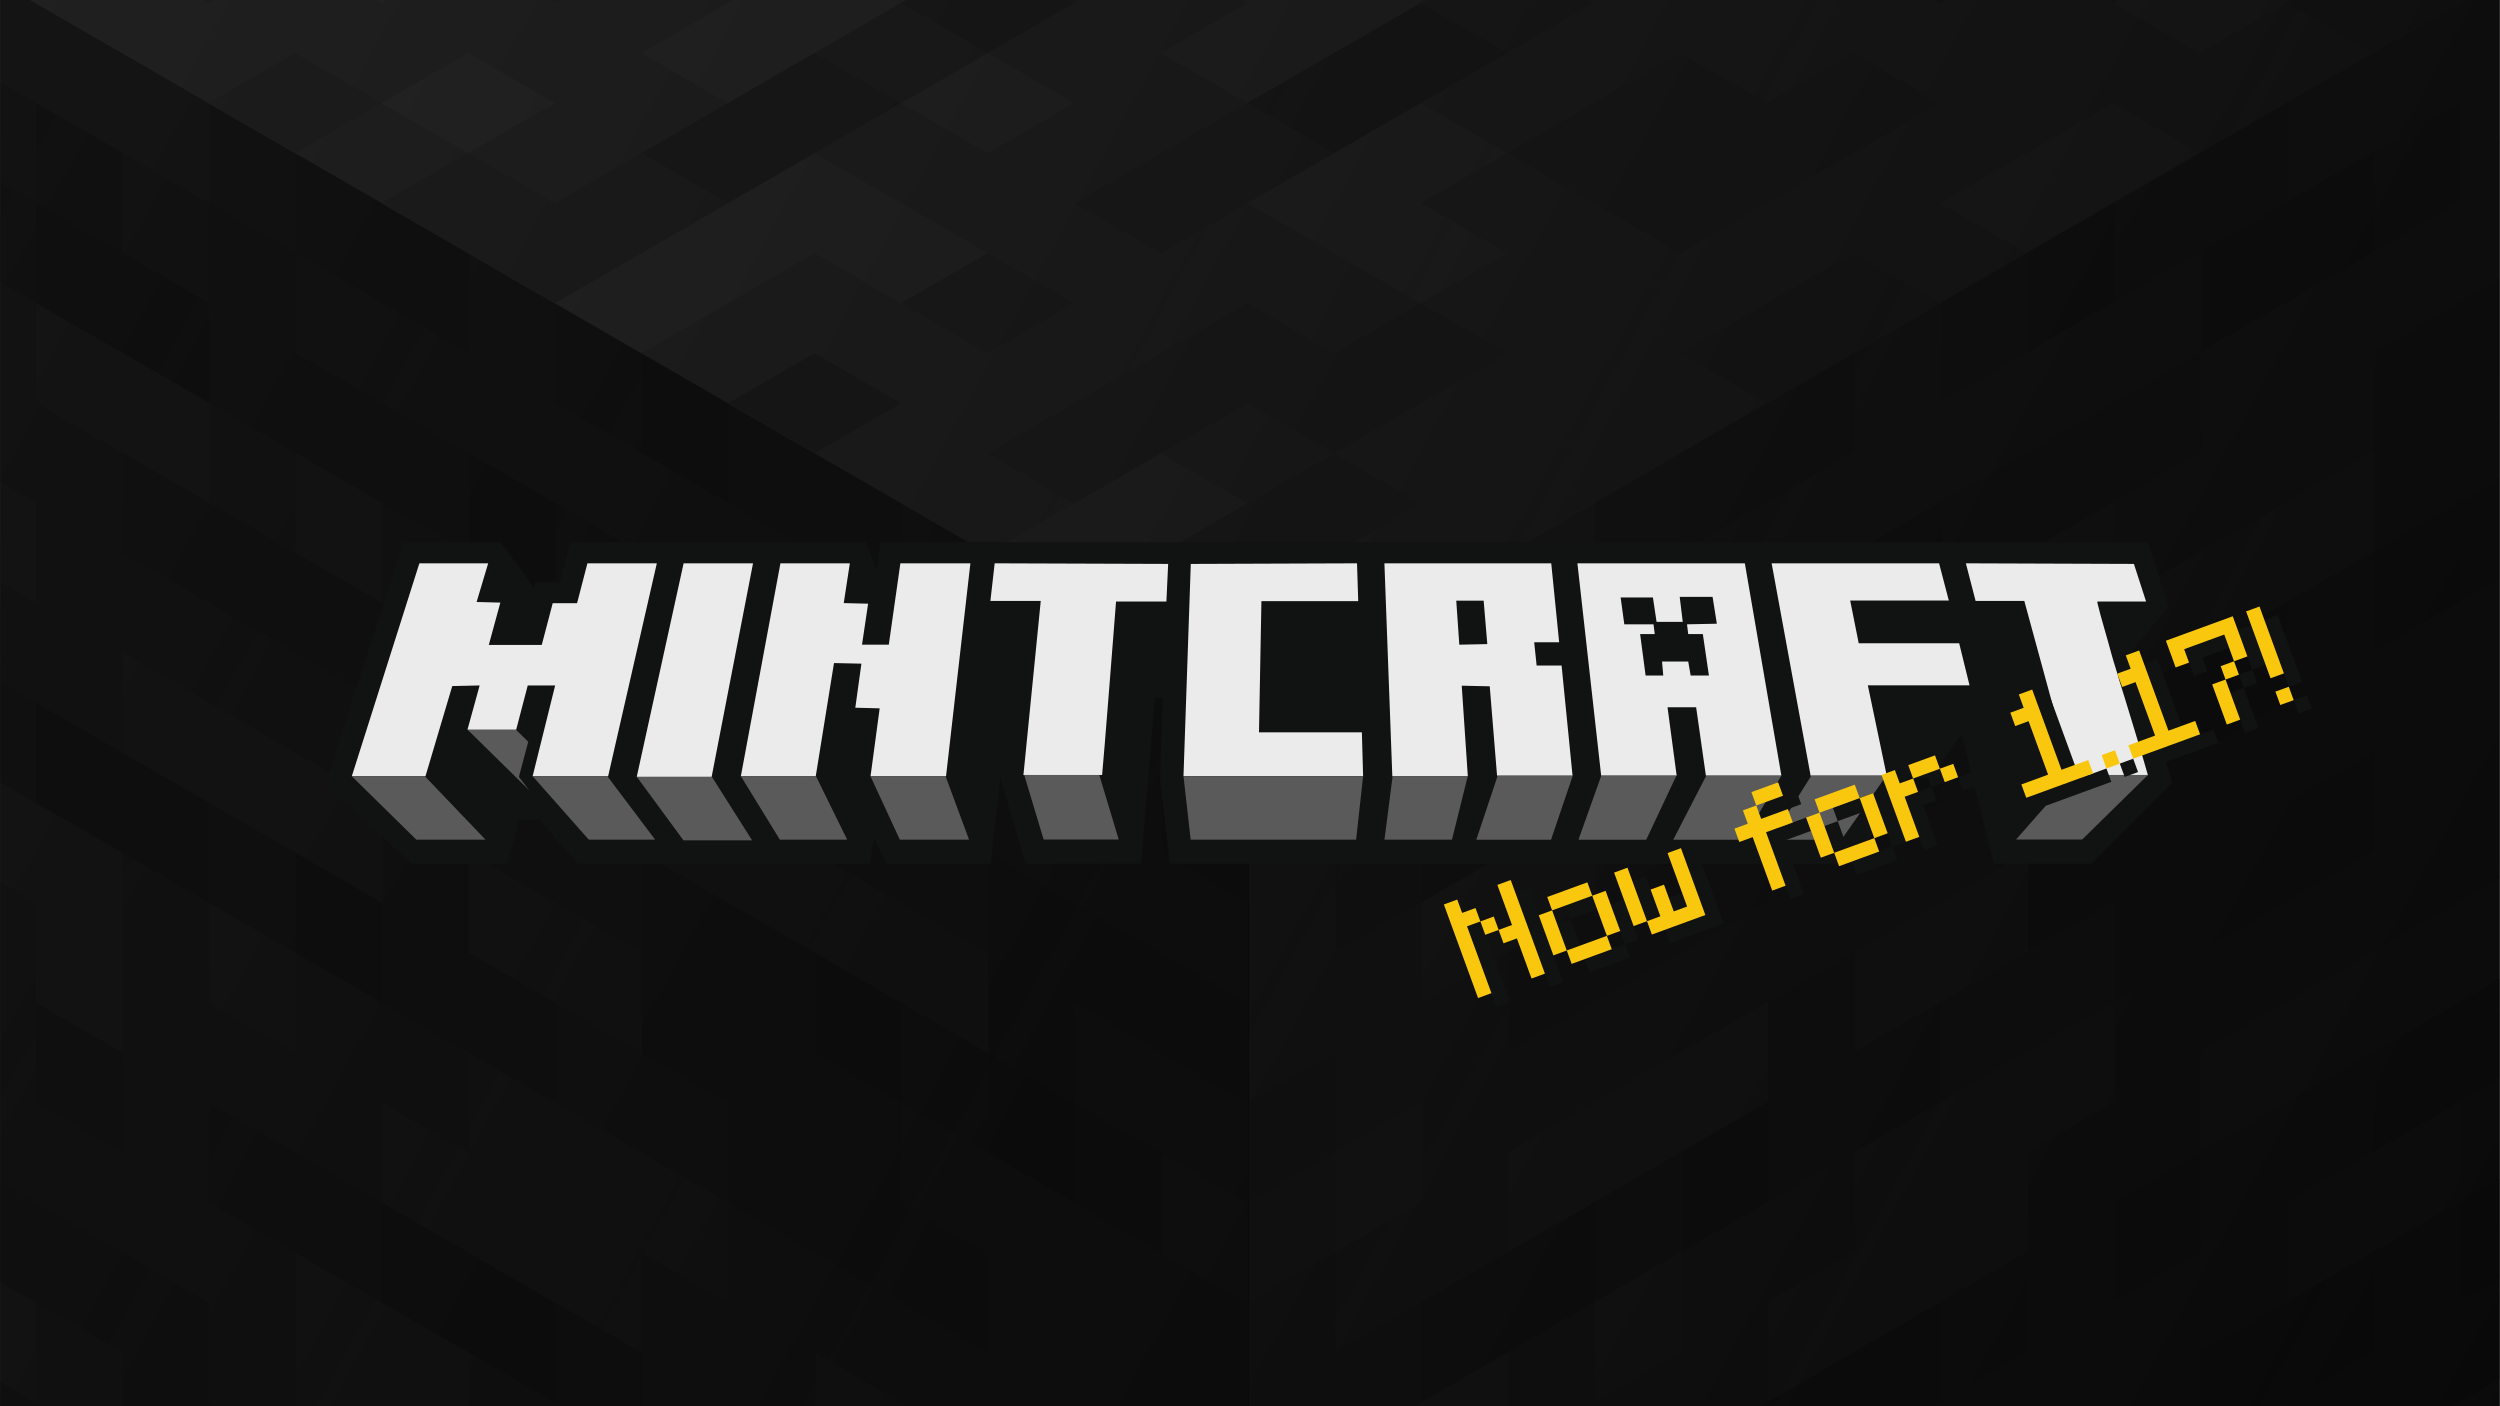 <?xml version="1.0" encoding="UTF-8" standalone="no"?>
<!DOCTYPE svg PUBLIC "-//W3C//DTD SVG 1.1//EN" "http://www.w3.org/Graphics/SVG/1.1/DTD/svg11.dtd">
<svg width="100%" height="100%" viewBox="0 0 1920 1080" version="1.1" xmlns="http://www.w3.org/2000/svg" xmlns:xlink="http://www.w3.org/1999/xlink" xml:space="preserve" xmlns:serif="http://www.serif.com/" style="fill-rule:evenodd;clip-rule:evenodd;stroke-linejoin:round;stroke-miterlimit:2;">
    <rect x="0" y="0" width="1920" height="1080" fill="#333333" stroke="none"/>
    <g transform="matrix(1.001,0,0,1,-0.001,0)">
        <rect x="0.644" y="0" width="1917.75" height="1080" style="fill:rgb(18,18,18);"/>
    </g>
    <g transform="matrix(2.276,0,0,2.276,-1224.51,-689.09)">
        <g transform="matrix(1.014,-0.586,1.014,0.586,-562.073,245.987)">
            <g transform="matrix(115.25,0,0,461,499,540)">
                <rect x="0" y="0" width="4" height="1" style="fill:rgb(127,127,127);"/>
            </g>
            <g transform="matrix(28.812,0,0,28.812,499,540)">
                <path d="M11,15L9,15L9,16L11,16L11,15ZM15,14L12,14L12,15L16,15L16,13L15,13L15,14ZM2,13L0,13L0,14L2,14L2,13ZM5,11L5,13L6,13L6,12L7,12L7,11L5,11ZM16,11L15,11L15,12L16,12L16,11ZM14,11L12,11L12,12L14,12L14,11ZM0,9L2,9L2,10L3,10L3,8L0,8L0,9ZM15,9L11,9L11,10L15,10L15,9ZM7,9L6,9L6,10L9,10L9,9L10,9L10,8L7,8L7,9ZM5,8L4,8L4,9L5,9L5,8ZM9,6L7,6L7,7L9,7L9,6ZM6,6L3,6L3,7L6,7L6,6ZM16,5L15,5L15,6L16,6L16,5ZM2,5L1,5L1,6L2,6L2,5ZM8,4L9,4L9,5L13,5L13,4L10,4L10,3L8,3L8,4ZM6,3L5,3L5,4L6,4L6,3ZM4,3L2,3L2,4L4,4L4,3ZM4,0L0,0L0,1L4,1L4,0Z" style="fill:rgb(143,143,143);"/>
            </g>
            <g transform="matrix(28.812,0,0,28.812,499,540)">
                <path d="M14,15L13,15L13,16L14,16L14,15ZM8,15L6,15L6,16L8,16L8,15ZM3,14L1,14L1,15L3,15L3,14ZM1,13L3,13L3,14L5,14L5,13L4,13L4,12L1,12L1,13ZM13,13L12,13L12,14L15,14L15,13L14,13L14,12L13,12L13,13ZM7,12L7,14L10,14L10,13L9,13L9,12L7,12ZM16,12L15,12L15,13L16,13L16,12ZM3,10L2,10L2,11L3,11L3,10ZM9,10L8,10L8,11L9,11L9,10ZM11,10L10,10L10,11L11,11L11,10ZM6,10L4,10L4,11L6,11L6,10ZM16,10L13,10L13,11L16,11L16,10ZM16,8L15,8L15,9L16,9L16,8ZM5,7L4,7L4,8L5,8L5,7ZM9,5L9,7L10,7L10,8L13,8L13,7L12,7L12,6L11,6L11,5L9,5ZM0,6L0,8L2,8L2,7L1,7L1,6L0,6ZM6,6L6,8L8,8L8,7L7,7L7,6L6,6ZM13,5L12,5L12,6L13,6L13,5ZM15,5L14,5L14,6L15,6L15,5ZM14,4L13,4L13,5L14,5L14,4ZM6,4L3,4L3,5L6,5L6,4ZM1,4L0,4L0,5L1,5L1,4ZM8,4L7,4L7,5L8,5L8,4ZM16,3L13,3L13,4L16,4L16,3ZM2,2L1,2L1,3L2,3L2,2ZM4,1L4,3L7,3L7,2L5,2L5,1L4,1ZM11,2L8,2L8,3L11,3L11,2ZM3,1L2,1L2,2L3,2L3,1ZM14,1L13,1L13,2L14,2L14,1ZM16,1L15,1L15,2L16,2L16,1ZM7,0L5,0L5,1L7,1L7,0ZM9,0L8,0L8,1L9,1L9,0ZM12,0L10,0L10,1L12,1L12,0Z" style="fill:rgb(116,116,116);"/>
            </g>
            <g transform="matrix(28.812,0,0,28.812,499,540)">
                <path d="M15,12L14,12L14,13L15,13L15,12ZM13,12L11,12L11,13L13,13L13,12ZM1,10L0,10L0,11L1,11L1,10ZM8,10L6,10L6,11L8,11L8,10ZM6,7L5,7L5,8L6,8L6,7ZM4,7L2,7L2,8L4,8L4,7ZM12,5L11,5L11,6L12,6L12,5ZM14,5L13,5L13,6L14,6L14,5ZM8,2L7,2L7,3L8,3L8,2ZM4,2L2,2L2,3L4,3L4,2ZM13,1L11,1L11,2L13,2L13,1ZM10,0L9,0L9,1L10,1L10,0Z" style="fill:rgb(104,104,104);"/>
            </g>
        </g>
        <g transform="matrix(1.014,-0.586,-5.03673e-17,1.171,453.374,199.718)">
            <g opacity="0.75">
                <g transform="matrix(115.25,0,0,461,499,540)">
                    <rect x="0" y="0" width="4" height="1" style="fill:rgb(127,127,127);"/>
                </g>
                <g transform="matrix(28.812,0,0,28.812,499,540)">
                    <path d="M11,15L9,15L9,16L11,16L11,15ZM15,14L12,14L12,15L16,15L16,13L15,13L15,14ZM2,13L0,13L0,14L2,14L2,13ZM5,11L5,13L6,13L6,12L7,12L7,11L5,11ZM16,11L15,11L15,12L16,12L16,11ZM14,11L12,11L12,12L14,12L14,11ZM0,9L2,9L2,10L3,10L3,8L0,8L0,9ZM15,9L11,9L11,10L15,10L15,9ZM7,9L6,9L6,10L9,10L9,9L10,9L10,8L7,8L7,9ZM5,8L4,8L4,9L5,9L5,8ZM9,6L7,6L7,7L9,7L9,6ZM6,6L3,6L3,7L6,7L6,6ZM16,5L15,5L15,6L16,6L16,5ZM2,5L1,5L1,6L2,6L2,5ZM8,4L9,4L9,5L13,5L13,4L10,4L10,3L8,3L8,4ZM6,3L5,3L5,4L6,4L6,3ZM4,3L2,3L2,4L4,4L4,3ZM4,0L0,0L0,1L4,1L4,0Z" style="fill:rgb(143,143,143);"/>
                </g>
                <g transform="matrix(28.812,0,0,28.812,499,540)">
                    <path d="M14,15L13,15L13,16L14,16L14,15ZM8,15L6,15L6,16L8,16L8,15ZM3,14L1,14L1,15L3,15L3,14ZM1,13L3,13L3,14L5,14L5,13L4,13L4,12L1,12L1,13ZM13,13L12,13L12,14L15,14L15,13L14,13L14,12L13,12L13,13ZM7,12L7,14L10,14L10,13L9,13L9,12L7,12ZM16,12L15,12L15,13L16,13L16,12ZM3,10L2,10L2,11L3,11L3,10ZM9,10L8,10L8,11L9,11L9,10ZM11,10L10,10L10,11L11,11L11,10ZM6,10L4,10L4,11L6,11L6,10ZM16,10L13,10L13,11L16,11L16,10ZM16,8L15,8L15,9L16,9L16,8ZM5,7L4,7L4,8L5,8L5,7ZM9,5L9,7L10,7L10,8L13,8L13,7L12,7L12,6L11,6L11,5L9,5ZM0,6L0,8L2,8L2,7L1,7L1,6L0,6ZM6,6L6,8L8,8L8,7L7,7L7,6L6,6ZM13,5L12,5L12,6L13,6L13,5ZM15,5L14,5L14,6L15,6L15,5ZM14,4L13,4L13,5L14,5L14,4ZM6,4L3,4L3,5L6,5L6,4ZM1,4L0,4L0,5L1,5L1,4ZM8,4L7,4L7,5L8,5L8,4ZM16,3L13,3L13,4L16,4L16,3ZM2,2L1,2L1,3L2,3L2,2ZM4,1L4,3L7,3L7,2L5,2L5,1L4,1ZM11,2L8,2L8,3L11,3L11,2ZM3,1L2,1L2,2L3,2L3,1ZM14,1L13,1L13,2L14,2L14,1ZM16,1L15,1L15,2L16,2L16,1ZM7,0L5,0L5,1L7,1L7,0ZM9,0L8,0L8,1L9,1L9,0ZM12,0L10,0L10,1L12,1L12,0Z" style="fill:rgb(116,116,116);"/>
                </g>
                <g transform="matrix(28.812,0,0,28.812,499,540)">
                    <path d="M15,12L14,12L14,13L15,13L15,12ZM13,12L11,12L11,13L13,13L13,12ZM1,10L0,10L0,11L1,11L1,10ZM8,10L6,10L6,11L8,11L8,10ZM6,7L5,7L5,8L6,8L6,7ZM4,7L2,7L2,8L4,8L4,7ZM12,5L11,5L11,6L12,6L12,5ZM14,5L13,5L13,6L14,6L14,5ZM8,2L7,2L7,3L8,3L8,2ZM4,2L2,2L2,3L4,3L4,2ZM13,1L11,1L11,2L13,2L13,1ZM10,0L9,0L9,1L10,1L10,0Z" style="fill:rgb(104,104,104);"/>
                </g>
            </g>
        </g>
        <g transform="matrix(1.014,0.586,5.03673e-17,1.171,-14.279,-654.794)">
            <g opacity="0.5">
                <g transform="matrix(115.25,0,0,461,499,540)">
                    <rect x="0" y="0" width="4" height="1" style="fill:rgb(127,127,127);"/>
                </g>
                <g transform="matrix(28.812,0,0,28.812,499,540)">
                    <path d="M11,15L9,15L9,16L11,16L11,15ZM15,14L12,14L12,15L16,15L16,13L15,13L15,14ZM2,13L0,13L0,14L2,14L2,13ZM5,11L5,13L6,13L6,12L7,12L7,11L5,11ZM16,11L15,11L15,12L16,12L16,11ZM14,11L12,11L12,12L14,12L14,11ZM0,9L2,9L2,10L3,10L3,8L0,8L0,9ZM15,9L11,9L11,10L15,10L15,9ZM7,9L6,9L6,10L9,10L9,9L10,9L10,8L7,8L7,9ZM5,8L4,8L4,9L5,9L5,8ZM9,6L7,6L7,7L9,7L9,6ZM6,6L3,6L3,7L6,7L6,6ZM16,5L15,5L15,6L16,6L16,5ZM2,5L1,5L1,6L2,6L2,5ZM8,4L9,4L9,5L13,5L13,4L10,4L10,3L8,3L8,4ZM6,3L5,3L5,4L6,4L6,3ZM4,3L2,3L2,4L4,4L4,3ZM4,0L0,0L0,1L4,1L4,0Z" style="fill:rgb(143,143,143);"/>
                </g>
                <g transform="matrix(28.812,0,0,28.812,499,540)">
                    <path d="M14,15L13,15L13,16L14,16L14,15ZM8,15L6,15L6,16L8,16L8,15ZM3,14L1,14L1,15L3,15L3,14ZM1,13L3,13L3,14L5,14L5,13L4,13L4,12L1,12L1,13ZM13,13L12,13L12,14L15,14L15,13L14,13L14,12L13,12L13,13ZM7,12L7,14L10,14L10,13L9,13L9,12L7,12ZM16,12L15,12L15,13L16,13L16,12ZM3,10L2,10L2,11L3,11L3,10ZM9,10L8,10L8,11L9,11L9,10ZM11,10L10,10L10,11L11,11L11,10ZM6,10L4,10L4,11L6,11L6,10ZM16,10L13,10L13,11L16,11L16,10ZM16,8L15,8L15,9L16,9L16,8ZM5,7L4,7L4,8L5,8L5,7ZM9,5L9,7L10,7L10,8L13,8L13,7L12,7L12,6L11,6L11,5L9,5ZM0,6L0,8L2,8L2,7L1,7L1,6L0,6ZM6,6L6,8L8,8L8,7L7,7L7,6L6,6ZM13,5L12,5L12,6L13,6L13,5ZM15,5L14,5L14,6L15,6L15,5ZM14,4L13,4L13,5L14,5L14,4ZM6,4L3,4L3,5L6,5L6,4ZM1,4L0,4L0,5L1,5L1,4ZM8,4L7,4L7,5L8,5L8,4ZM16,3L13,3L13,4L16,4L16,3ZM2,2L1,2L1,3L2,3L2,2ZM4,1L4,3L7,3L7,2L5,2L5,1L4,1ZM11,2L8,2L8,3L11,3L11,2ZM3,1L2,1L2,2L3,2L3,1ZM14,1L13,1L13,2L14,2L14,1ZM16,1L15,1L15,2L16,2L16,1ZM7,0L5,0L5,1L7,1L7,0ZM9,0L8,0L8,1L9,1L9,0ZM12,0L10,0L10,1L12,1L12,0Z" style="fill:rgb(116,116,116);"/>
                </g>
                <g transform="matrix(28.812,0,0,28.812,499,540)">
                    <path d="M15,12L14,12L14,13L15,13L15,12ZM13,12L11,12L11,13L13,13L13,12ZM1,10L0,10L0,11L1,11L1,10ZM8,10L6,10L6,11L8,11L8,10ZM6,7L5,7L5,8L6,8L6,7ZM4,7L2,7L2,8L4,8L4,7ZM12,5L11,5L11,6L12,6L12,5ZM14,5L13,5L13,6L14,6L14,5ZM8,2L7,2L7,3L8,3L8,2ZM4,2L2,2L2,3L4,3L4,2ZM13,1L11,1L11,2L13,2L13,1ZM10,0L9,0L9,1L10,1L10,0Z" style="fill:rgb(104,104,104);"/>
                </g>
            </g>
        </g>
    </g>
    <g transform="matrix(1.001,0,0,1,-0.644,0)">
        <rect x="0.644" y="0" width="1917.75" height="1080" style="fill:url(#_Linear1);"/>
    </g>
    <g transform="matrix(1.001,0,0,1,-0.644,0)">
        <rect x="0.644" y="0" width="1917.75" height="1080" style="fill-opacity:0.75;"/>
    </g>
    <g transform="matrix(4.676,0,0,4.676,255.68,422.181)">
        <g transform="matrix(0.156,0,0,0.156,0.7,0.441)">
            <path d="M1906.57,-10.686L572.052,-10.686L568.001,18.684L556.431,-10.686L245.372,-10.686L234.39,31.302C234.39,31.302 208.754,31.302 208.754,31.302L207.216,37.26L172.256,-10.686L69.806,-10.686L-12.259,243.648L78.033,327.592L179.07,327.592L191.469,281.231L212.817,281.231C212.817,281.231 253.301,327.592 253.301,327.592L560.949,327.592L565.017,300.137C565.017,300.137 578.236,327.592 578.236,327.592L688.125,327.592L698.114,236.292L724.484,327.592L846.367,327.592L860.919,152.532C860.919,152.532 869.383,152.532 869.383,152.532C869.383,152.532 866.385,238.319 866.385,238.319L876.629,327.592L1494.28,327.592L1494.28,327.589L1594.51,327.692L1654.8,241.559L1653.9,237.056C1653.9,237.056 1677.06,237.056 1677.06,237.056L1710.3,191.104C1710.3,191.104 1744.15,327.686 1744.15,327.686L1847.24,327.686L1932.12,242.81L1889.04,103.917C1889.04,103.917 1928.12,57.146 1928.12,57.146L1906.57,-10.686Z" style="fill:rgb(17,18,18);fill-rule:nonzero;"/>
        </g>
        <g transform="matrix(1,0,0,1.008,3,1.73)">
            <path d="M24.5,6.9L22.6,13.8L31.3,13.8L33.1,7L37.1,7L38.8,0.5L50.2,0.5L42.2,35.2L29.8,35.2L33.5,20.4L29,20.4L27.1,27.6L19.1,27.6L21.1,20.4L16.6,20.5L12.2,35.2L0.1,35.2L11.2,0.5L22.5,0.5L20.6,6.8L24.5,6.9Z" style="fill:rgb(235,235,235);fill-rule:nonzero;"/>
            <path d="M66,0.5L59.2,35.3L46.9,35.3L54.6,0.5L66,0.5Z" style="fill:rgb(235,235,235);fill-rule:nonzero;"/>
            <g transform="matrix(1,0,0,0.997,2.66454e-15,0.101)">
                <path d="M82.8,24L83.8,16.8L79.3,16.7L76.3,35.2L64,35.2L70.5,0.4L81.9,0.4L80.9,6.9L84.9,7L83.9,13.7L88.3,13.7L90.2,0.4L101.7,0.4L97.7,35.2L85.3,35.2L86.8,24.1L82.8,24Z" style="fill:rgb(235,235,235);fill-rule:nonzero;"/>
            </g>
            <g transform="matrix(0.16,0,0,0.155,-5.14,-1.279)">
                <path d="M870.768,12.114L868.962,51.652L817.275,51.652C817.275,51.652 803.805,228.298 802.959,234.038L722.198,234.038L739.981,51.014L688.294,51.014L692.685,11.476L870.768,12.114Z" style="fill:rgb(235,235,235);fill-rule:nonzero;"/>
            </g>
            <g transform="matrix(1,0,0,0.989,-1.15463e-14,0.401)">
                <path d="M292.8,0.2L294.8,6.4L286.8,6.4L286.8,6.6C287.1,7.9 287.5,9.3 287.9,10.7C288.3,12.1 288.7,13.5 289.1,15C289.5,16.5 290,17.9 290.4,19.4C290.9,20.9 294.9,34.1 295.1,35L282.6,35L274.8,6.3L266.8,6.3L265.2,0.1L292.8,0.2Z" style="fill:rgb(235,235,235);fill-rule:nonzero;"/>
            </g>
            <g transform="matrix(1,0,0,0.994,-1.15463e-14,0.202)">
                <path d="M264.1,13.4L265.8,20.3L249.1,20.3L252.2,35.1L239.7,35.1L233.3,0.3L260.8,0.3L262.4,6.4L246.2,6.4L247.6,13.4L264.1,13.4Z" style="fill:rgb(235,235,235);fill-rule:nonzero;"/>
            </g>
            <g transform="matrix(1,0,0,0.994,-1.15463e-14,0.202)">
                <path d="M216.2,23.9L217.7,35.1L205.3,35.1L201.4,0.3L228.9,0.3L234.9,35.1L222.5,35.1L220.9,23.9L216.2,23.9ZM224.3,10.2L223.6,5.8L218.2,5.8L218.7,9.9L214.4,9.9L213.8,5.9L208.5,5.9L209.1,10.3L213.9,10.3L214.1,11.9L211.7,11.9L212.6,18.7L215.5,18.7L215.3,16.4L219.6,16.4L220,18.7L223,18.7L222,11.9L219.6,11.9L219.4,10.3L224.3,10.2Z" style="fill:rgb(235,235,235);fill-rule:nonzero;"/>
            </g>
            <g transform="matrix(1,0,0,0.997,-1.15463e-14,0.101)">
                <path d="M194.7,17.1L198.8,17.1L200.6,35.1L188.2,35.1L187,20.5L182.4,20.4L183.4,35.2L171,35.2L169.7,0.4L197.1,0.4L198.4,13.3L194.3,13.3L194.7,17.1ZM186.6,13.6L186,6.5L181.5,6.5L182,13.7L186.6,13.6Z" style="fill:rgb(235,235,235);fill-rule:nonzero;"/>
            </g>
            <g transform="matrix(1,0,0,0.994,-1.15463e-14,0.202)">
                <path d="M149.5,6.5L165.4,6.5L165.2,0.3L137.9,0.4L136.7,35.2L166.2,35.2L166,28L149.1,28L149.5,6.5Z" style="fill:rgb(235,235,235);fill-rule:nonzero;"/>
            </g>
        </g>
        <g>
            <g transform="matrix(1.034,0,0.93,0.914,-33.414,3.755)">
                <path d="M14,36.6L2.4,36.6L2.4,48L13.383,48L14,36.6Z" style="fill:rgb(90,90,90);"/>
            </g>
            <g transform="matrix(1.001,0,0.808,0.914,1.491,3.755)">
                <path d="M14,36.6L1.75,36.6L1.75,48L12.639,48L14,36.6Z" style="fill:rgb(90,90,90);"/>
            </g>
            <g transform="matrix(1.063,0,0.671,0.914,22.808,3.855)">
                <path d="M14,36.6L2.4,36.6L2.4,48L13.012,48L14,36.6Z" style="fill:rgb(90,90,90);"/>
            </g>
            <g transform="matrix(1.063,0,0.561,0.914,43.93,3.755)">
                <path d="M14,36.6L2.4,36.6L2.4,48L12.799,48L14,36.6Z" style="fill:rgb(90,90,90);"/>
            </g>
            <g transform="matrix(1.063,0,0.423,0.914,70.26,3.755)">
                <path d="M14,36.6L2.4,36.6L2.4,48L13.092,48L14,36.6Z" style="fill:rgb(90,90,90);"/>
            </g>
            <g transform="matrix(1.063,0,0.28,0.931,100.74,2.913)">
                <rect x="2.4" y="36.6" width="11.6" height="11.4" style="fill:rgb(90,90,90);"/>
            </g>
            <g transform="matrix(1.063,0,-0.118,0.914,175.819,3.755)">
                <path d="M14,36.6L2.4,36.6L2.4,48L12.832,48L14,36.6Z" style="fill:rgb(90,90,90);"/>
            </g>
            <g transform="matrix(1.063,0,-0.308,0.923,200.025,3.334)">
                <path d="M14,36.6L2.4,36.6L2.4,48L13.945,48L14,36.6Z" style="fill:rgb(90,90,90);"/>
            </g>
            <g transform="matrix(1.063,0,-0.329,0.923,217.811,3.334)">
                <path d="M14,36.6L2.4,36.6L2.4,48L12.868,48L14,36.6Z" style="fill:rgb(90,90,90);"/>
            </g>
            <g transform="matrix(1.063,0,-0.476,0.923,240.432,3.334)">
                <path d="M14,36.6L2.4,36.6L2.4,48L13.214,48L14,36.6Z" style="fill:rgb(90,90,90);"/>
            </g>
            <g transform="matrix(1.063,0,-0.577,0.923,261.374,3.334)">
                <path d="M14,36.6L2.4,36.6L2.4,48L13.231,48L14,36.6Z" style="fill:rgb(90,90,90);"/>
            </g>
            <g transform="matrix(1.063,0,-0.819,0.931,313.202,2.913)">
                <path d="M14,36.6L2.4,36.6L2.4,48L12.613,48L14,36.6Z" style="fill:rgb(90,90,90);"/>
            </g>
            <g transform="matrix(2.527,0,0,0.914,133.825,3.755)">
                <path d="M14,36.6L2.325,36.6L2.793,48L13.544,48L14,36.6Z" style="fill:rgb(90,90,90);"/>
            </g>
            <g transform="matrix(0.685,0,0.93,0.914,-13.517,-3.845)">
                <path d="M14,36.6L2.4,36.6L2.4,47.433L3.194,45.026L14,38.721L14,36.6Z" style="fill:rgb(90,90,90);"/>
            </g>
        </g>
    </g>
    <g transform="matrix(0.939,-0.343,0.343,0.939,-152.502,509.706)">
        <g transform="matrix(0.969,0,0,0.969,76.773,-47.16)">
            <g transform="matrix(112.857,0,0,112.857,1084,765)">
                <path d="M0.25,-0.4L0.25,-0.5L0.15,-0.5L0.15,-0L0.05,-0L0.05,-0.7L0.15,-0.7L0.15,-0.6L0.25,-0.6L0.25,-0.5L0.35,-0.5L0.35,-0.4L0.45,-0.4L0.45,-0.7L0.55,-0.7L0.55,-0L0.45,-0L0.45,-0.3L0.35,-0.3L0.35,-0.4L0.25,-0.4Z" style="fill:rgb(17,18,18);fill-rule:nonzero;"/>
            </g>
            <g transform="matrix(112.857,0,0,112.857,1151.71,765)">
                <path d="M0.45,-0.1L0.45,-0.4L0.15,-0.4L0.15,-0.5L0.45,-0.5L0.45,-0.4L0.55,-0.4L0.55,-0.1L0.45,-0.1ZM0.15,-0L0.15,-0.1L0.05,-0.1L0.05,-0.4L0.15,-0.4L0.15,-0.1L0.45,-0.1L0.45,-0L0.15,-0Z" style="fill:rgb(17,18,18);fill-rule:nonzero;"/>
            </g>
            <g transform="matrix(112.857,0,0,112.857,1219.43,765)">
                <path d="M0.45,-0.1L0.45,-0.5L0.55,-0.5L0.55,-0L0.15,-0L0.15,-0.1L0.05,-0.1L0.05,-0.5L0.15,-0.5L0.15,-0.1L0.25,-0.1L0.25,-0.3L0.35,-0.3L0.35,-0.1L0.45,-0.1Z" style="fill:rgb(17,18,18);fill-rule:nonzero;"/>
            </g>
            <g transform="matrix(112.857,0,0,112.857,1321,765)">
                <path d="M0.25,-0.6L0.25,-0.7L0.45,-0.7L0.45,-0.6L0.25,-0.6ZM0.15,-0.5L0.15,-0.6L0.25,-0.6L0.25,-0.5L0.45,-0.5L0.45,-0.4L0.25,-0.4L0.25,-0L0.15,-0L0.15,-0.4L0.05,-0.4L0.05,-0.5L0.15,-0.5Z" style="fill:rgb(17,18,18);fill-rule:nonzero;"/>
            </g>
            <g transform="matrix(112.857,0,0,112.857,1377.43,765)">
                <path d="M0.45,-0.1L0.45,-0.4L0.15,-0.4L0.15,-0.5L0.45,-0.5L0.45,-0.4L0.55,-0.4L0.55,-0.1L0.45,-0.1ZM0.15,-0L0.15,-0.1L0.05,-0.1L0.05,-0.4L0.15,-0.4L0.15,-0.1L0.45,-0.1L0.45,-0L0.15,-0Z" style="fill:rgb(17,18,18);fill-rule:nonzero;"/>
            </g>
            <g transform="matrix(112.857,0,0,112.857,1445.14,765)">
                <path d="M0.05,-0L0.05,-0.5L0.15,-0.5L0.15,-0.4L0.25,-0.4L0.25,-0.3L0.15,-0.3L0.15,-0L0.05,-0ZM0.45,-0.3L0.45,-0.4L0.25,-0.4L0.25,-0.5L0.45,-0.5L0.45,-0.4L0.55,-0.4L0.55,-0.3L0.45,-0.3Z" style="fill:rgb(17,18,18);fill-rule:nonzero;"/>
            </g>
            <g transform="matrix(112.857,0,0,112.857,1546.71,765)">
                <path d="M0.25,-0.6L0.25,-0.7L0.35,-0.7L0.35,-0.1L0.55,-0.1L0.55,-0L0.05,-0L0.05,-0.1L0.25,-0.1L0.25,-0.5L0.15,-0.5L0.15,-0.6L0.25,-0.6Z" style="fill:rgb(17,18,18);fill-rule:nonzero;"/>
            </g>
            <g transform="matrix(112.857,0,0,112.857,1614.43,765)">
                <rect x="0.05" y="-0.1" width="0.1" height="0.1" style="fill:rgb(17,18,18);fill-rule:nonzero;"/>
            </g>
            <g transform="matrix(112.857,0,0,112.857,1637,765)">
                <path d="M0.25,-0.6L0.25,-0.7L0.35,-0.7L0.35,-0.1L0.55,-0.1L0.55,-0L0.05,-0L0.05,-0.1L0.25,-0.1L0.25,-0.5L0.15,-0.5L0.15,-0.6L0.25,-0.6Z" style="fill:rgb(17,18,18);fill-rule:nonzero;"/>
            </g>
            <g transform="matrix(112.857,0,0,112.857,1693.43,765)">
                <path d="M0.05,-0.5L0.05,-0.7L0.55,-0.7L0.55,-0.4L0.45,-0.4L0.45,-0.6L0.15,-0.6L0.15,-0.5L0.05,-0.5ZM0.35,-0.3L0.35,-0.4L0.45,-0.4L0.45,-0.3L0.35,-0.3ZM0.25,-0L0.25,-0.3L0.35,-0.3L0.35,-0L0.25,-0Z" style="fill:rgb(17,18,18);fill-rule:nonzero;"/>
            </g>
            <g transform="matrix(112.857,0,0,112.857,1761.14,765)">
                <path d="M0.05,-0.2L0.05,-0.7L0.15,-0.7L0.15,-0.2L0.05,-0.2ZM0.05,-0L0.05,-0.1L0.15,-0.1L0.15,-0L0.05,-0Z" style="fill:rgb(17,18,18);fill-rule:nonzero;"/>
            </g>
        </g>
        <g transform="matrix(0.969,0,0,0.969,65.87,-58.063)">
            <g transform="matrix(112.857,0,0,112.857,1084,765)">
                <path d="M0.25,-0.4L0.25,-0.5L0.15,-0.5L0.15,-0L0.05,-0L0.05,-0.7L0.15,-0.7L0.15,-0.6L0.25,-0.6L0.25,-0.5L0.35,-0.5L0.35,-0.4L0.45,-0.4L0.45,-0.7L0.55,-0.7L0.55,-0L0.45,-0L0.45,-0.3L0.35,-0.3L0.35,-0.4L0.25,-0.4Z" style="fill:rgb(249,200,14);fill-rule:nonzero;"/>
            </g>
            <g transform="matrix(112.857,0,0,112.857,1151.71,765)">
                <path d="M0.45,-0.1L0.45,-0.4L0.15,-0.4L0.15,-0.5L0.45,-0.5L0.45,-0.4L0.55,-0.4L0.55,-0.1L0.45,-0.1ZM0.15,-0L0.15,-0.1L0.05,-0.1L0.05,-0.4L0.15,-0.4L0.15,-0.1L0.45,-0.1L0.45,-0L0.15,-0Z" style="fill:rgb(249,200,14);fill-rule:nonzero;"/>
            </g>
            <g transform="matrix(112.857,0,0,112.857,1219.43,765)">
                <path d="M0.45,-0.1L0.45,-0.5L0.55,-0.5L0.55,-0L0.15,-0L0.15,-0.1L0.05,-0.1L0.05,-0.5L0.15,-0.5L0.15,-0.1L0.25,-0.1L0.25,-0.3L0.35,-0.3L0.35,-0.1L0.45,-0.1Z" style="fill:rgb(249,200,14);fill-rule:nonzero;"/>
            </g>
            <g transform="matrix(112.857,0,0,112.857,1321,765)">
                <path d="M0.25,-0.6L0.25,-0.7L0.45,-0.7L0.45,-0.6L0.25,-0.6ZM0.15,-0.5L0.15,-0.6L0.25,-0.6L0.25,-0.5L0.45,-0.5L0.45,-0.4L0.25,-0.4L0.25,-0L0.15,-0L0.15,-0.4L0.05,-0.4L0.05,-0.5L0.15,-0.5Z" style="fill:rgb(249,200,14);fill-rule:nonzero;"/>
            </g>
            <g transform="matrix(112.857,0,0,112.857,1377.43,765)">
                <path d="M0.45,-0.1L0.45,-0.4L0.15,-0.4L0.15,-0.5L0.45,-0.5L0.45,-0.4L0.55,-0.4L0.55,-0.1L0.45,-0.1ZM0.15,-0L0.15,-0.1L0.05,-0.1L0.05,-0.4L0.15,-0.4L0.15,-0.1L0.45,-0.1L0.45,-0L0.15,-0Z" style="fill:rgb(249,200,14);fill-rule:nonzero;"/>
            </g>
            <g transform="matrix(112.857,0,0,112.857,1445.14,765)">
                <path d="M0.05,-0L0.05,-0.5L0.15,-0.5L0.15,-0.4L0.25,-0.4L0.25,-0.3L0.15,-0.3L0.15,-0L0.05,-0ZM0.45,-0.3L0.45,-0.4L0.25,-0.4L0.25,-0.5L0.45,-0.5L0.45,-0.4L0.55,-0.4L0.55,-0.3L0.45,-0.3Z" style="fill:rgb(249,200,14);fill-rule:nonzero;"/>
            </g>
            <g transform="matrix(112.857,0,0,112.857,1546.71,765)">
                <path d="M0.25,-0.6L0.25,-0.7L0.35,-0.7L0.35,-0.1L0.55,-0.1L0.55,-0L0.05,-0L0.05,-0.1L0.25,-0.1L0.25,-0.5L0.15,-0.5L0.15,-0.6L0.25,-0.6Z" style="fill:rgb(249,200,14);fill-rule:nonzero;"/>
            </g>
            <g transform="matrix(112.857,0,0,112.857,1614.43,765)">
                <rect x="0.05" y="-0.1" width="0.1" height="0.1" style="fill:rgb(249,200,14);fill-rule:nonzero;"/>
            </g>
            <g transform="matrix(112.857,0,0,112.857,1637,765)">
                <path d="M0.25,-0.6L0.25,-0.7L0.35,-0.7L0.35,-0.1L0.55,-0.1L0.55,-0L0.05,-0L0.05,-0.1L0.25,-0.1L0.25,-0.5L0.15,-0.5L0.15,-0.6L0.25,-0.6Z" style="fill:rgb(249,200,14);fill-rule:nonzero;"/>
            </g>
            <g transform="matrix(112.857,0,0,112.857,1693.43,765)">
                <path d="M0.05,-0.5L0.05,-0.7L0.55,-0.7L0.55,-0.4L0.45,-0.4L0.45,-0.6L0.15,-0.6L0.15,-0.5L0.05,-0.5ZM0.35,-0.3L0.35,-0.4L0.45,-0.4L0.45,-0.3L0.35,-0.3ZM0.25,-0L0.25,-0.3L0.35,-0.3L0.35,-0L0.25,-0Z" style="fill:rgb(249,200,14);fill-rule:nonzero;"/>
            </g>
            <g transform="matrix(112.857,0,0,112.857,1761.14,765)">
                <path d="M0.05,-0.2L0.05,-0.7L0.15,-0.7L0.15,-0.2L0.05,-0.2ZM0.05,-0L0.05,-0.1L0.15,-0.1L0.15,-0L0.05,-0Z" style="fill:rgb(249,200,14);fill-rule:nonzero;"/>
            </g>
        </g>
    </g>
    <defs>
        <linearGradient id="_Linear1" x1="0" y1="0" x2="1" y2="0" gradientUnits="userSpaceOnUse" gradientTransform="matrix(-1917.75,-1080,1078.73,-1920,1918.39,1080)"><stop offset="0" style="stop-color:rgb(18,18,18);stop-opacity:0.75"/><stop offset="1" style="stop-color:rgb(18,18,18);stop-opacity:0"/></linearGradient>
    </defs>
</svg>
